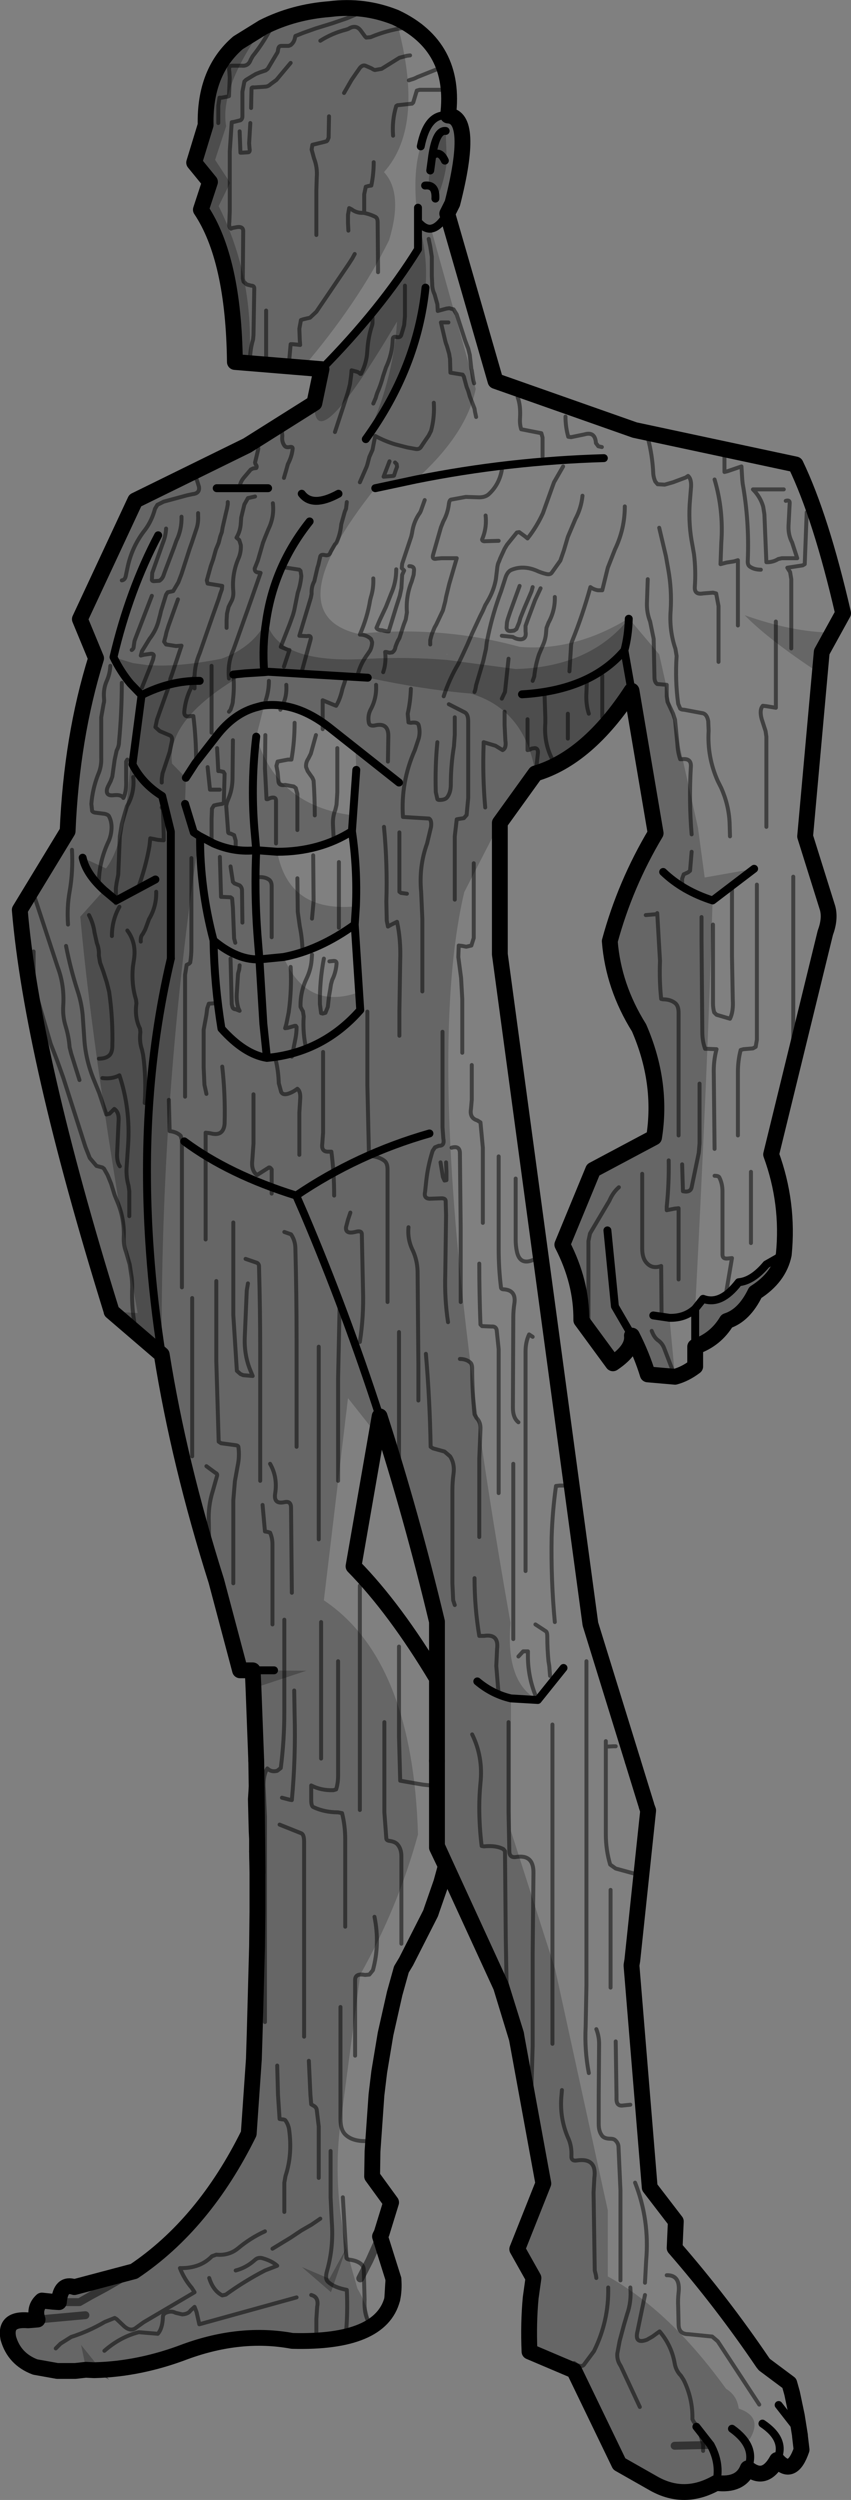 <?xml version="1.0" encoding="UTF-8" standalone="no"?>
<svg xmlns:xlink="http://www.w3.org/1999/xlink" height="315.95px" width="107.6px" xmlns="http://www.w3.org/2000/svg">
  <rect width="100%" height="100%" fill="#808080" stroke="none"/>
  <g transform="matrix(1.0, 0.0, 0.0, 1.0, 53.85, 157.55)">
    <path d="M0.55 -135.85 L0.8 -137.85 Q1.3 -141.15 2.5 -141.0 L2.65 -137.2 Q2.4 -134.75 1.35 -132.4 1.3 -133.85 0.45 -134.05 0.25 -134.95 0.55 -135.85 M25.1 -75.35 L26.0 -70.25 Q20.45 -61.75 13.85 -59.8 12.55 -67.85 5.65 -69.9 -0.05 -70.35 -7.35 -71.9 L-19.95 -72.65 -20.45 -72.65 -20.45 -72.6 -22.85 -72.45 Q-32.85 -66.75 -32.1 -61.05 L-30.35 -59.25 -30.45 -55.95 -29.35 -52.35 -28.65 -51.9 Q-33.6 -19.1 -33.4 13.65 L-39.75 8.2 -36.45 8.4 Q-42.1 -23.7 -43.7 -41.7 L-40.7 -45.05 Q-42.95 -47.1 -43.4 -49.15 L-40.45 -47.8 Q-37.95 -51.05 -37.4 -60.9 L-37.1 -60.95 -35.95 -69.7 -37.35 -71.15 Q-38.6 -72.65 -39.5 -74.5 L-37.05 -73.75 -35.25 -73.5 Q-31.45 -73.2 -25.85 -74.3 -21.85 -75.75 -20.2 -79.0 L-20.15 -79.05 Q-18.8 -73.55 -7.2 -74.3 -2.3 -74.55 2.65 -74.15 L11.35 -73.0 Q20.75 -73.25 25.65 -79.35 25.6 -77.2 25.1 -75.35 M-20.6 -154.1 Q-26.1 -146.3 -25.25 -141.6 L-26.65 -137.35 -24.75 -134.45 -26.2 -131.5 Q-21.6 -122.25 -22.35 -111.65 L-24.15 -111.8 Q-24.3 -124.85 -28.45 -131.05 L-27.3 -134.55 -29.3 -137.0 -27.85 -141.75 Q-28.0 -148.5 -23.75 -152.15 L-20.6 -154.1 M-15.1 53.6 L-21.75 55.8 -21.8 55.8 -21.9 53.55 -15.1 53.6 M-1.0 -126.05 L-1.0 -129.55 Q0.3 -125.35 -0.05 -121.2 -1.1 -111.05 -7.6 -102.05 -4.15 -109.25 -3.65 -116.9 -14.25 -98.95 -14.1 -106.6 L-13.2 -110.9 Q-5.7 -118.5 -1.0 -126.05 M-12.0 132.15 L-15.7 128.95 -12.2 130.45 -10.05 126.5 -10.05 126.55 -12.0 132.15 M-43.6 138.8 L-40.05 143.2 -41.85 142.25 -42.85 142.4 -43.6 138.8" fill="#000000" fill-opacity="0.4" fill-rule="evenodd" stroke="none"/>
    <path d="M2.65 -137.2 L2.5 -141.0 Q1.3 -141.15 0.8 -137.85 L0.55 -135.85 Q0.25 -134.95 0.45 -134.05 1.3 -133.85 1.35 -132.4 2.4 -134.75 2.65 -137.2 M2.7 -130.55 Q1.75 -128.95 0.85 -128.7 L0.65 -128.65 6.3 -108.4 Q5.15 -102.7 -1.25 -96.95 L-6.4 -95.85 Q-19.05 -79.95 -8.6 -77.45 2.05 -78.5 11.85 -75.8 18.75 -75.2 25.65 -79.4 L29.5 -74.85 34.4 -52.95 35.25 -46.65 41.5 -47.75 36.25 -43.75 Q35.65 -23.05 34.05 7.85 L35.05 6.6 Q37.3 7.45 39.55 4.5 41.3 4.35 43.05 2.25 L45.25 1.0 Q44.65 3.9 41.65 5.8 40.25 8.7 38.05 9.4 36.65 11.75 34.05 12.65 L34.05 7.85 Q32.75 9.05 30.8 9.0 L31.5 16.45 28.05 16.15 Q27.3 13.7 26.05 11.25 26.25 13.0 23.65 14.75 L19.65 9.3 Q19.7 4.5 17.25 -0.25 L21.15 -9.7 28.85 -13.8 Q29.95 -20.75 26.95 -27.65 23.7 -32.85 23.25 -38.6 25.2 -45.8 29.05 -52.25 L25.1 -75.35 Q25.6 -77.2 25.65 -79.35 20.75 -73.25 11.35 -73.0 L2.65 -74.15 Q-2.3 -74.55 -7.2 -74.3 -18.8 -73.55 -20.15 -79.05 L-20.2 -79.0 Q-21.85 -75.75 -25.85 -74.3 -31.45 -73.2 -35.25 -73.5 L-37.05 -73.75 -39.5 -74.5 Q-38.6 -72.65 -37.35 -71.15 L-35.95 -69.7 -37.1 -60.95 -37.4 -60.9 Q-37.95 -51.05 -40.45 -47.8 L-43.4 -49.15 Q-42.95 -47.1 -40.7 -45.05 L-43.7 -41.7 Q-42.1 -23.7 -36.45 8.4 L-39.75 8.2 -39.75 8.15 Q-49.8 -24.2 -51.35 -42.55 L-45.3 -52.5 Q-44.8 -64.4 -41.7 -74.35 L-43.75 -79.3 -36.75 -94.3 -22.6 -101.25 -14.1 -106.6 Q-14.25 -98.95 -3.65 -116.9 -4.15 -109.25 -7.6 -102.05 -1.1 -111.05 -0.05 -121.2 0.3 -125.35 -1.0 -129.55 -1.8 -135.55 -0.65 -139.05 0.2 -143.3 2.8 -142.95 6.15 -142.8 3.35 -131.85 L2.7 -130.55 M50.05 -75.15 L49.8 -72.45 Q43.4 -76.65 40.3 -79.8 46.35 -77.65 51.4 -77.6 L50.05 -75.15 M2.7 -74.9 L2.65 -74.9 2.65 -74.75 2.7 -74.9 M9.35 -53.55 L4.85 -44.8 Q-1.15 -19.25 10.7 47.55 10.05 55.1 14.15 57.3 L10.75 57.1 10.75 73.85 16.35 91.35 23.0 121.8 23.0 130.15 Q30.85 134.5 37.95 144.35 39.35 145.2 39.55 146.85 42.65 147.9 40.95 150.7 L40.45 151.15 Q41.4 152.65 40.7 154.4 39.8 156.65 36.7 156.25 32.7 158.5 28.85 156.35 L25.6 154.5 24.45 153.85 18.75 142.05 13.1 139.65 Q12.95 136.05 13.25 132.85 L13.6 130.35 11.55 126.7 14.85 118.4 11.5 100.1 9.5 93.55 2.5 78.35 2.55 78.4 2.45 78.25 2.45 78.3 1.4 75.95 1.4 47.4 Q-1.8 34.0 -5.85 21.45 L-6.25 23.7 -9.85 19.15 -12.9 44.7 Q-1.65 52.25 -1.0 74.3 -3.5 83.45 -8.3 92.0 L-10.9 111.6 Q-11.65 118.45 -10.25 125.6 L-10.25 125.65 -10.05 126.5 -10.1 126.55 -12.2 130.45 -15.7 128.95 -12.0 132.15 -10.05 126.55 -9.4 129.1 -8.65 131.7 -8.45 132.05 Q-7.2 134.3 -7.0 136.6 -10.25 138.45 -16.9 138.3 -23.4 137.1 -30.4 139.65 -35.75 141.7 -41.0 142.0 L-43.6 138.8 -42.85 142.4 Q-51.2 143.5 -52.65 138.4 -53.15 135.9 -50.15 136.15 L-48.95 136.05 -49.1 135.6 Q-49.6 134.15 -48.55 133.2 L-47.15 133.35 -46.4 133.4 Q-46.2 130.9 -44.45 131.5 L-36.9 129.5 Q-28.05 123.55 -22.4 112.1 L-21.75 102.7 -21.65 99.5 -21.35 88.45 -21.3 84.0 -21.3 79.15 -21.3 78.0 -21.3 77.8 -21.4 68.35 -21.45 65.0 -21.8 55.8 -21.75 55.8 -15.1 53.6 -23.5 53.55 -26.5 42.25 Q-31.2 27.4 -33.4 13.65 -33.6 -19.1 -28.65 -51.9 L-29.35 -52.35 -30.45 -55.95 -30.35 -59.25 -32.1 -61.05 Q-32.85 -66.75 -22.85 -72.45 L-20.45 -72.6 -19.95 -72.65 -7.35 -71.9 Q-0.05 -70.35 5.65 -69.9 12.55 -67.85 13.85 -59.8 L9.35 -53.55 M2.55 78.4 L2.7 78.75 2.55 78.4 M-12.15 -156.4 Q-7.85 -156.95 -3.85 -155.35 0.05 -141.75 -5.3 -135.8 -2.85 -133.15 -4.65 -127.2 -8.6 -119.25 -15.55 -111.1 L-22.35 -111.65 Q-21.6 -122.25 -26.2 -131.5 L-24.75 -134.45 -26.65 -137.35 -25.25 -141.6 Q-26.1 -146.3 -20.6 -154.1 -16.75 -156.05 -12.15 -156.4 M-21.45 -64.45 Q-18.8 -55.7 -9.2 -54.5 L-8.8 -60.25 -8.9 -63.0 -12.25 -65.65 Q-16.35 -68.85 -20.45 -68.4 L-21.45 -64.45 M-9.35 -52.5 Q-13.45 -49.9 -18.8 -49.9 -17.35 -42.2 -8.85 -43.0 -8.65 -47.75 -9.35 -52.5 M-9.0 -40.7 Q-13.5 -37.45 -18.0 -36.6 -15.1 -29.8 -8.45 -32.15 L-9.0 -40.7" fill="#000000" fill-opacity="0.2" fill-rule="evenodd" stroke="none"/>
    <path d="M-21.45 65.0 L-21.8 55.8 -21.9 53.55 -23.5 53.55 -26.5 42.25 Q-31.2 27.4 -33.4 13.65 L-39.75 8.2 -39.75 8.15 Q-49.8 -24.2 -51.35 -42.55 L-45.3 -52.5 Q-44.8 -64.4 -41.7 -74.35 L-43.75 -79.3 -36.75 -94.3 -22.6 -101.25 -14.1 -106.6 -13.2 -110.9 -24.15 -111.8 Q-24.3 -124.85 -28.45 -131.05 L-27.3 -134.55 -29.3 -137.0 -27.85 -141.75 Q-28.0 -148.5 -23.75 -152.15 L-20.6 -154.1 Q-16.75 -156.05 -12.15 -156.4 -7.85 -156.95 -3.85 -155.35 3.9 -151.7 2.8 -142.95 6.15 -142.8 3.35 -131.85 L2.7 -130.55 8.8 -109.4 26.4 -103.2 46.75 -98.85 Q49.95 -92.2 52.75 -80.05 L50.05 -75.15 47.95 -51.85 50.8 -42.75 Q51.15 -41.4 50.5 -39.65 L43.65 -11.65 Q45.9 -5.5 45.25 1.0 44.65 3.9 41.65 5.8 40.25 8.7 38.05 9.4 36.65 11.75 34.05 12.65 L34.05 15.15 Q32.8 16.1 31.5 16.45 L28.05 16.15 Q27.3 13.7 26.05 11.25 26.25 13.0 23.65 14.75 L19.65 9.3 Q19.7 4.5 17.25 -0.25 L21.15 -9.7 28.85 -13.8 Q29.95 -20.75 26.95 -27.65 23.7 -32.85 23.25 -38.6 25.2 -45.8 29.05 -52.25 L26.0 -70.25 Q20.45 -61.75 13.85 -59.8 L9.35 -53.55 9.35 -36.95 20.8 47.7 26.15 65.0 M-5.85 21.45 Q-1.8 34.0 1.4 47.4 L1.4 54.6 1.4 65.0 M-5.85 21.45 L-9.15 40.4 Q-3.9 45.75 1.4 54.6" fill="none" stroke="#000000" stroke-linecap="round" stroke-linejoin="round" stroke-width="2.0"/>
    <path d="M-1.0 -131.3 L-1.0 -129.55 Q-0.15 -128.55 0.65 -128.65 L0.85 -128.7 Q1.75 -128.95 2.7 -130.55 M25.65 -79.35 Q25.6 -77.2 25.1 -75.35 L26.0 -70.25 M25.1 -75.35 Q20.8 -70.3 12.15 -69.8 M41.5 -47.75 L36.25 -43.75 Q32.5 -44.95 30.0 -47.35 M28.75 8.7 L30.8 9.0 Q32.75 9.05 34.05 7.85 L35.05 6.6 Q37.3 7.45 39.55 4.5 41.3 4.35 43.05 2.25 L45.25 1.0 M22.95 -2.05 L23.9 7.55 26.05 11.25 M34.05 7.85 L34.05 12.65 M6.5 54.95 Q8.4 56.55 10.75 57.1 L14.15 57.3 17.4 53.25 M-1.0 -129.55 L-1.0 -126.05 Q-5.7 -118.5 -13.2 -110.9 M-0.05 -121.2 Q-1.1 -111.05 -7.6 -102.05 M22.5 -99.65 Q10.45 -99.3 -1.25 -96.95 L-6.4 -95.85 M-14.7 -91.65 Q-19.2 -86.0 -20.2 -79.0 -20.7 -75.95 -20.45 -72.65 L-20.45 -72.6 -19.95 -72.65 -7.35 -71.9 M-15.7 -95.15 Q-14.35 -93.35 -11.05 -95.15 M-32.25 -36.4 L-32.25 -52.45 -33.35 -56.95 Q-35.85 -58.5 -37.1 -60.95 L-35.95 -69.7 -37.35 -71.15 Q-38.6 -72.65 -39.5 -74.5 -37.5 -83.0 -33.85 -89.9 M-20.45 -72.6 L-22.85 -72.45 -24.35 -72.3 M-30.35 -59.25 L-29.15 -61.1 -26.5 -64.5 Q-24.25 -67.45 -21.3 -68.2 L-20.75 -68.35 -20.45 -68.4 Q-16.35 -68.85 -12.25 -65.65 L-3.4 -58.65 M-8.8 -60.25 L-9.35 -52.5 Q-8.65 -47.75 -8.85 -43.0 L-9.0 -40.7 -8.3 -29.9 Q-13.05 -24.5 -20.1 -23.85 -22.95 -24.3 -25.85 -27.55 -26.75 -33.1 -26.85 -38.7 -28.6 -45.35 -28.55 -51.85 L-28.65 -51.9 -29.35 -52.35 -30.45 -55.95 M-26.85 -38.7 Q-25.55 -37.6 -24.25 -37.0 -22.65 -36.25 -21.05 -36.3 L-21.3 -39.45 Q-21.7 -44.9 -21.45 -50.1 -24.2 -49.8 -26.85 -50.95 L-28.55 -51.85 M-21.45 -64.45 Q-22.15 -58.75 -21.7 -52.95 L-21.45 -50.1 -18.8 -49.9 Q-13.45 -49.9 -9.35 -52.5 M-35.95 -69.7 Q-32.3 -71.55 -28.6 -71.5 M-19.95 -95.85 L-26.45 -95.85 M-43.4 -49.15 Q-42.95 -47.1 -40.7 -45.05 L-39.15 -43.75 -34.2 -46.4 M-9.0 -40.7 Q-13.5 -37.45 -18.0 -36.6 L-21.05 -36.3 -20.55 -28.15 -20.1 -23.85 M-16.4 -6.45 L-15.4 -4.15 Q-10.15 8.2 -5.85 21.45 M-19.2 53.55 L-21.9 53.55" fill="none" stroke="#000000" stroke-linecap="round" stroke-linejoin="round" stroke-width="1.0"/>
    <path d="M0.55 -136.0 L0.8 -137.85 Q1.3 -141.15 2.5 -141.0 M0.8 -137.85 Q1.75 -138.65 2.4 -137.25 M-0.1 -134.1 Q1.3 -134.25 1.2 -132.45" fill="none" stroke="#000000" stroke-linecap="round" stroke-linejoin="round" stroke-width="1.0"/>
    <path d="M-0.65 -139.05 Q0.2 -143.3 2.8 -142.95" fill="none" stroke="#000000" stroke-linecap="round" stroke-linejoin="round" stroke-width="1.0"/>
    <path d="M-33.4 13.65 Q-34.45 6.95 -34.9 0.55 -35.55 -8.5 -35.05 -17.05 -34.45 -27.1 -32.25 -36.4" fill="none" stroke="#000000" stroke-linecap="round" stroke-linejoin="round" stroke-width="1.0"/>
    <path d="M-30.55 -13.3 Q-24.9 -9.1 -16.4 -6.45 -8.65 -11.7 0.45 -14.3" fill="none" stroke="#000000" stroke-linecap="round" stroke-linejoin="round" stroke-width="1.0"/>
    <path d="M2.7 78.75 L2.5 78.35 2.45 78.3 2.45 78.25 2.5 78.3 2.5 78.35 2.5 78.3 2.7 78.75" fill="#ffffff" fill-rule="evenodd" stroke="none"/>
    <path d="M26.15 65.0 L27.8 70.35 27.85 70.5 27.9 70.7 27.95 70.85 28.1 71.25 28.1 71.3 26.1 90.2 26.0 90.8 26.0 90.85 26.0 90.9 28.3 118.9 31.6 123.2 31.45 126.55 Q37.45 133.45 42.6 141.05 L42.8 141.3 45.95 143.65 46.3 144.9 46.9 147.75 47.3 150.25 47.3 150.35 47.5 152.05 Q46.3 155.55 44.4 153.35 42.85 156.15 40.7 154.4 39.8 156.65 36.7 156.25 32.7 158.5 28.85 156.35 L24.45 153.85 18.75 142.05 13.1 139.65 Q12.95 136.05 13.25 132.85 L13.6 130.35 11.55 126.7 14.85 118.4 11.5 100.1 9.5 93.55 2.7 78.75 2.5 78.3 2.5 78.25 2.5 78.15 1.45 75.85 M28.1 71.3 L27.95 70.85 M1.4 75.85 L1.4 75.95 2.5 78.25 M1.4 75.85 L1.4 65.0 M2.5 78.35 L2.5 78.3 M11.5 100.1 L11.4 99.5 9.5 93.4 2.5 78.15 M-21.3 79.15 L-21.3 78.0 -21.3 77.8 -21.35 76.45 M-21.3 77.8 L-21.4 68.35 M-4.1 130.55 L-4.15 131.25 -4.25 132.9 -4.25 133.0" fill="none" stroke="#000000" stroke-linecap="round" stroke-linejoin="round" stroke-width="2.0"/>
    <path d="M1.45 75.85 L1.4 75.85 M36.0 151.45 L34.2 149.15 M36.7 156.25 Q37.3 153.85 36.0 151.45 M44.4 153.35 Q45.6 150.8 42.55 148.75 M40.7 154.4 Q41.85 151.65 38.7 149.4 M44.6 146.4 L46.55 148.9" fill="none" stroke="#000000" stroke-linecap="round" stroke-linejoin="round" stroke-width="1.0"/>
    <path d="M36.0 151.45 L31.45 151.55 M-46.4 133.4 L-43.8 133.4 -42.4 132.6 -40.45 131.55 -36.9 129.5 M-8.3 130.4 L-7.15 128.15 -5.8 125.15 -5.8 125.1 M-49.1 135.6 L-43.05 135.05" fill="none" stroke="#000000" stroke-linecap="round" stroke-linejoin="round" stroke-opacity="0.502" stroke-width="1.0"/>
    <path d="M2.5 78.35 L1.95 80.35 0.75 83.8 0.6 84.25 -2.5 90.35 -3.1 91.35 -3.95 94.4 -5.1 99.5 -5.9 104.3 -6.25 107.2 -6.75 114.35 -6.8 117.5 -4.4 120.8 -5.6 124.7 -5.8 125.1 -4.1 130.5 -4.1 130.55 Q-4.0 131.9 -4.25 133.0 -5.7 138.6 -16.9 138.3 -23.4 137.1 -30.4 139.65 -36.15 141.85 -41.85 142.0 L-42.0 142.0 -43.0 141.95 -44.35 142.1 -46.6 142.1 -49.4 141.6 Q-52.05 140.6 -52.8 137.95 -53.3 135.45 -50.3 135.7 L-49.1 135.6 Q-49.6 134.15 -48.55 133.2 L-47.15 133.35 -46.4 133.4 Q-46.2 130.9 -44.45 131.5 L-36.9 129.5 Q-28.05 123.55 -22.4 112.1 L-21.75 102.7 -21.65 99.5 -21.35 88.45 -21.3 84.0 -21.3 81.3 -21.3 80.25 -21.3 79.7 -21.3 79.45 -21.3 79.15 -21.35 76.45 -21.35 75.6 -21.35 74.85 -21.4 73.85 -21.5 69.85 -21.4 68.35 -21.45 65.0" fill="none" stroke="#000000" stroke-linecap="round" stroke-linejoin="round" stroke-width="2.0"/>
    <path d="M0.35 -127.35 L0.55 -126.4 0.75 -125.1 0.75 -123.1 0.75 -122.65 0.8 -121.65 Q0.8 -120.95 1.1 -120.35 L1.45 -119.1 1.5 -118.25 2.6 -118.55 2.95 -118.6 3.5 -118.45 3.9 -117.8 4.95 -114.55 5.25 -113.75 5.35 -113.5 5.55 -112.7 5.75 -110.9 5.8 -110.75 5.95 -109.75 6.0 -109.45 6.1 -109.1 M2.85 -116.8 L1.9 -116.8 2.45 -114.45 2.55 -114.1 2.65 -113.85 2.95 -112.8 3.0 -112.45 3.05 -112.2 3.1 -110.45 4.65 -110.2 4.8 -109.95 5.15 -108.65 5.35 -108.15 5.55 -107.45 6.15 -105.9 6.2 -105.55 6.35 -104.85 M1.0 -106.65 Q1.1 -105.0 0.75 -103.5 L0.65 -103.1 0.35 -102.5 -0.1 -101.85 -0.6 -101.1 Q-0.8 -100.75 -1.25 -100.8 L-2.35 -101.0 -3.9 -101.4 Q-5.2 -101.8 -6.4 -102.45 L-6.55 -101.75 -6.75 -100.7 -7.15 -99.8 -7.4 -98.85 -7.5 -98.55 -8.35 -96.6 M11.6 -107.35 Q12.0 -106.3 11.9 -104.7 11.85 -103.95 12.05 -103.3 L12.3 -103.25 14.6 -102.8 14.75 -102.25 14.75 -99.85 M17.65 -104.9 Q17.65 -103.6 18.0 -102.35 L18.35 -102.3 20.05 -102.65 Q21.4 -103.05 21.5 -101.55 L21.8 -101.15 22.25 -101.05 M45.25 -95.7 L41.6 -95.7 41.35 -95.7 Q42.3 -94.75 42.65 -93.5 L42.8 -92.55 43.05 -86.5 43.3 -86.5 Q44.0 -86.55 44.55 -86.9 L45.0 -87.0 46.95 -87.0 46.3 -89.0 Q45.8 -89.95 45.85 -91.1 L46.0 -94.0 Q46.0 -94.4 45.5 -94.25 M42.35 -85.55 Q41.5 -85.55 40.95 -85.95 40.65 -86.15 40.7 -86.75 40.9 -91.7 40.05 -96.45 L40.0 -96.95 39.9 -98.6 38.15 -98.0 37.75 -97.9 37.75 -100.8 M48.15 -92.8 L47.9 -86.25 47.65 -86.1 45.7 -85.8 46.05 -85.25 46.2 -84.35 46.2 -75.6 M44.25 -79.0 L44.25 -69.05 44.25 -68.1 43.05 -68.3 42.6 -68.35 Q42.15 -67.85 42.45 -66.7 L42.95 -65.15 43.05 -64.45 43.05 -57.45 43.05 -53.05 M28.05 -102.25 Q28.65 -100.0 28.75 -97.65 28.8 -97.15 29.0 -96.7 L29.3 -96.35 30.2 -96.3 31.25 -96.6 32.85 -97.2 33.15 -97.4 Q33.65 -96.95 33.5 -95.7 L33.35 -93.8 Q33.2 -91.15 33.7 -88.65 L33.9 -87.5 Q34.15 -85.45 34.0 -83.35 33.95 -82.35 35.05 -82.55 L36.3 -82.65 36.7 -82.55 37.0 -80.95 37.0 -73.9 M36.5 -96.95 Q37.65 -93.05 37.35 -88.95 L37.25 -86.25 38.0 -86.45 38.95 -86.6 39.45 -86.75 39.45 -80.2 39.45 -78.5 M29.5 -90.85 L30.35 -87.25 30.65 -85.55 Q31.1 -83.05 30.95 -80.45 30.75 -77.9 31.55 -75.55 L31.7 -74.65 Q31.5 -71.5 31.9 -68.6 L32.15 -68.0 Q32.3 -67.85 32.65 -67.85 L35.05 -67.4 Q35.55 -67.25 35.7 -66.4 L35.75 -65.2 Q35.55 -61.9 36.9 -58.85 L37.35 -57.95 Q38.3 -55.8 38.4 -53.55 L38.45 -51.85 M25.15 -93.55 Q25.15 -90.7 23.9 -88.1 L23.0 -85.8 22.3 -82.95 21.75 -82.95 Q21.2 -83.05 20.8 -83.35 19.8 -79.75 18.5 -76.55 18.35 -76.2 18.35 -75.85 L18.15 -72.7 M33.6 -52.1 Q33.25 -56.3 33.5 -60.6 33.6 -61.75 32.4 -61.6 L32.15 -61.6 Q31.85 -62.5 31.8 -63.5 L31.5 -66.6 31.25 -67.35 30.55 -68.85 30.45 -69.55 30.45 -71.0 29.25 -71.1 Q28.9 -71.35 28.9 -71.95 L28.8 -76.8 28.35 -79.0 Q27.9 -80.15 27.95 -81.4 L28.05 -84.35 M2.25 -69.55 Q2.95 -71.7 4.1 -73.65 L4.65 -74.8 5.25 -76.1 5.85 -77.5 6.85 -79.65 7.2 -80.35 7.5 -81.05 7.85 -81.65 Q8.6 -82.95 8.85 -84.35 L9.0 -85.6 Q9.05 -86.25 9.25 -86.6 L9.4 -87.0 9.95 -88.2 10.25 -88.7 11.5 -90.25 11.8 -90.3 12.55 -89.75 12.85 -89.5 Q14.0 -90.95 14.8 -92.7 L15.05 -93.4 16.0 -96.05 16.2 -96.6 17.35 -98.6 M19.8 -94.9 Q19.65 -93.35 18.9 -91.95 L17.95 -89.7 17.45 -88.0 17.0 -86.7 15.9 -85.15 Q15.7 -84.9 15.25 -85.0 14.6 -85.15 13.95 -85.45 12.25 -86.15 10.75 -85.5 10.25 -85.25 10.0 -84.35 L9.5 -82.8 Q8.5 -80.15 7.9 -77.35 L7.7 -76.4 7.6 -75.55 7.25 -74.0 6.35 -70.95 6.25 -70.4 6.15 -70.1 M9.6 -98.15 Q9.25 -96.25 7.9 -95.05 7.4 -94.65 6.55 -94.7 L5.05 -94.75 3.15 -94.4 Q2.95 -94.3 2.9 -93.8 2.75 -92.65 2.2 -91.65 L1.9 -90.9 0.9 -87.4 Q0.75 -86.8 1.4 -86.95 L1.95 -87.0 3.9 -87.0 2.95 -83.75 2.55 -82.1 2.45 -81.55 2.15 -80.4 1.3 -78.6 1.1 -78.25 0.75 -77.4 0.65 -77.05 0.55 -76.65 0.55 -76.1 M7.55 -92.4 Q7.7 -91.0 7.25 -89.75 L7.1 -89.35 Q7.15 -89.1 7.55 -89.15 L9.2 -89.2 M9.6 -77.2 L11.0 -77.05 Q11.45 -76.75 12.0 -76.75 12.75 -76.8 12.6 -77.75 L12.6 -78.45 12.85 -79.15 13.8 -81.7 14.5 -83.2 M11.85 -83.5 L10.65 -80.2 10.35 -79.3 10.25 -78.9 10.2 -78.2 Q10.25 -77.75 10.75 -77.8 L11.15 -77.85 11.45 -78.05 11.8 -78.9 11.95 -79.45 12.45 -80.7 13.35 -82.8 13.5 -83.35 M16.3 -82.1 Q16.35 -80.4 15.5 -78.85 L15.25 -78.2 15.2 -77.65 Q15.15 -76.75 14.75 -75.9 L14.3 -74.85 Q13.85 -73.5 13.7 -72.05 L13.5 -71.5 M12.85 -66.65 L12.85 -63.0 12.85 -62.75 13.1 -62.8 13.4 -62.95 13.8 -63.0 Q14.25 -62.95 14.15 -62.25 L13.95 -60.35 Q13.9 -59.8 14.3 -59.95 M16.0 -61.55 Q14.9 -63.65 15.1 -66.15 L15.1 -66.9 15.0 -69.8 M17.95 -64.2 L17.95 -67.1 17.95 -67.35 M10.45 -74.3 L10.0 -70.1 9.6 -69.25 M1.45 -63.75 Q1.15 -60.7 1.25 -57.45 L1.45 -56.55 Q1.5 -56.45 1.7 -56.45 2.45 -56.45 2.7 -56.8 3.15 -57.4 3.15 -58.4 3.15 -60.85 3.55 -63.25 L3.65 -64.7 3.65 -66.9 M7.5 -55.5 Q7.15 -59.45 7.3 -63.5 L7.3 -63.75 8.8 -63.3 9.7 -62.75 Q10.2 -63.0 10.05 -63.95 L9.95 -65.9 9.95 -67.6 M2.9 -68.55 L4.95 -67.5 Q5.35 -67.25 5.35 -66.4 L5.35 -56.7 5.15 -54.55 4.8 -54.15 4.15 -54.05 3.9 -54.0 3.65 -51.85 3.65 -43.85 M-1.9 -70.5 Q-1.95 -68.9 -2.3 -67.35 L-2.2 -66.25 -1.9 -66.2 Q-1.0 -66.35 -0.9 -65.85 -0.7 -65.05 -0.9 -64.25 L-1.4 -62.75 Q-3.2 -58.7 -2.9 -54.3 L0.4 -54.1 Q0.75 -53.9 0.65 -53.05 L0.15 -50.95 Q-0.9 -48.05 -0.6 -44.85 L-0.45 -41.45 -0.45 -32.25 M22.3 -72.2 L22.3 -67.35 22.3 -66.9 M20.6 -67.35 Q20.2 -68.6 20.3 -70.05 L20.35 -71.5 M36.5 -12.35 L36.4 -21.8 Q36.35 -23.45 36.75 -24.95 L35.55 -25.0 35.3 -25.0 Q34.95 -26.0 34.95 -27.1 L34.85 -38.75 34.85 -41.65 M33.6 -49.9 L33.4 -47.5 33.15 -47.3 32.6 -47.05 32.4 -46.5 Q32.35 -45.75 32.65 -45.05 M27.8 -41.9 L29.0 -42.0 Q29.15 -42.0 29.25 -42.15 L29.6 -36.1 Q29.5 -33.65 29.75 -31.3 L30.0 -31.25 Q30.95 -31.25 31.55 -30.75 31.95 -30.4 31.95 -29.55 L31.95 -18.15 31.95 -14.05 M36.3 -40.7 L36.3 -30.75 Q36.3 -30.15 36.45 -29.6 L36.75 -29.3 38.45 -28.8 Q38.9 -29.7 38.8 -31.25 L38.7 -36.8 38.7 -45.3 M41.85 -45.75 L41.85 -36.1 41.85 -26.15 41.7 -25.25 41.35 -25.05 40.15 -24.95 39.8 -24.85 Q39.45 -23.5 39.45 -22.05 L39.45 -14.05 M6.05 -48.45 L6.05 -39.0 5.75 -38.05 5.1 -37.9 4.6 -38.0 4.15 -38.05 4.1 -36.6 4.45 -33.95 4.6 -31.25 4.6 -24.5 M2.8 9.55 Q2.35 6.6 2.45 3.5 L2.55 -3.95 2.5 -5.8 Q2.45 -6.15 1.85 -6.1 L0.45 -6.05 Q-0.3 -6.1 -0.1 -6.95 L0.05 -8.35 Q0.25 -10.2 0.85 -12.1 L1.15 -12.55 1.65 -12.75 Q2.4 -12.7 2.2 -13.7 L2.1 -15.1 2.1 -24.85 2.1 -27.15 M7.2 -3.0 L7.2 -12.5 6.9 -15.7 6.5 -15.95 Q5.5 -16.25 5.7 -17.4 L5.8 -18.55 5.8 -22.95 M1.85 -10.65 L2.15 -8.8 2.35 -8.35 2.6 -8.4 2.6 -9.5 2.55 -10.65 M3.25 -12.5 Q4.3 -12.8 4.3 -11.8 L4.4 -2.3 4.4 7.0 M13.85 1.55 Q11.9 2.55 11.5 0.6 11.35 -0.1 11.35 -0.9 L11.35 -8.6 M32.4 -10.4 L32.5 -7.0 Q33.45 -6.8 33.6 -7.5 L34.5 -11.85 34.6 -13.05 34.6 -20.6 M24.4 -7.5 Q23.65 -6.85 23.2 -5.8 L20.95 -2.0 20.75 -1.65 20.55 -0.7 20.55 9.2 M36.5 -8.95 Q37.0 -8.95 37.1 -8.75 37.5 -7.95 37.5 -7.0 L37.5 1.0 Q37.5 1.6 38.2 1.5 L38.7 1.45 38.0 5.6 M30.7 -10.9 Q30.75 -7.95 30.45 -5.05 L30.45 -4.6 31.45 -4.8 31.95 -4.85 31.95 4.15 M46.45 -46.75 L46.45 -37.05 46.45 -27.1 46.45 -26.15 M41.1 -9.45 L41.1 -0.95 41.1 -0.45 M31.7 16.95 L30.15 12.9 Q29.9 12.2 29.3 11.8 28.85 11.45 28.55 10.65 M29.8 8.95 L29.75 2.7 29.75 2.45 Q28.65 2.85 27.95 2.1 27.35 1.5 27.35 0.25 L27.35 -9.2 M13.5 11.4 L13.05 11.1 Q12.6 12.05 12.6 13.25 L12.6 23.45 12.6 34.85 12.6 41.0 M9.2 -11.4 L9.2 0.3 Q9.2 2.8 9.5 5.2 9.55 5.4 9.85 5.4 11.4 5.5 11.2 7.1 11.05 8.05 11.05 8.95 L11.0 20.35 Q11.0 21.65 11.7 22.2 M6.75 2.15 Q6.75 6.0 6.9 9.85 L7.1 10.05 8.3 10.1 Q8.85 10.05 8.95 10.55 L9.2 12.95 9.2 23.45 9.2 31.15 M4.3 14.2 Q5.05 14.2 5.55 14.6 5.85 14.8 5.85 15.4 5.85 18.3 6.15 21.2 L6.4 21.65 Q6.95 22.2 6.9 23.1 L6.75 26.8 6.75 36.7 M16.3 47.45 Q15.8 42.1 15.9 36.7 16.0 33.45 16.45 30.25 L16.9 30.2 17.5 30.2 M0.0 13.55 Q0.5 19.4 0.6 25.3 L0.9 25.5 2.35 25.9 3.05 26.5 Q3.65 27.4 3.5 28.65 3.35 29.75 3.35 30.85 L3.35 42.55 3.45 44.7 3.65 45.3 M6.15 41.9 Q6.15 45.6 6.75 49.2 L7.35 49.2 Q9.25 48.9 9.0 50.85 L8.9 53.0 9.1 55.45 9.2 56.6 M13.85 47.75 L15.15 48.6 Q15.35 48.7 15.35 49.3 15.35 50.85 15.5 52.4 L15.6 53.0 15.7 54.25 M11.05 27.45 L11.05 38.2 11.05 49.6 M22.75 62.5 L22.75 63.2 23.7 63.15 24.0 63.15 M20.6 104.45 Q20.05 101.6 20.2 98.6 L20.3 93.35 20.3 83.2 20.3 73.05 20.3 61.65 20.3 52.4 M13.85 56.7 Q12.85 54.2 12.9 51.45 L12.9 51.15 12.3 51.15 11.7 51.8 M5.85 61.65 Q7.25 64.5 6.9 67.8 6.75 69.35 6.75 70.85 6.75 73.3 7.05 75.75 L7.35 75.8 Q8.9 75.65 9.8 76.15 L10.0 76.4 10.1 87.5 10.25 95.9 M16.0 60.4 L16.0 71.5 16.0 82.6 16.0 93.65 16.0 100.75 M10.45 60.1 L10.45 71.5 10.55 76.4 Q10.55 77.25 11.35 77.15 13.65 76.75 13.6 79.2 L13.5 89.35 13.5 101.05 13.35 106.05 M23.35 81.3 L23.35 93.05 23.35 93.65 M22.75 63.2 L22.75 74.25 Q22.75 76.25 23.3 78.1 L24.0 78.6 26.75 79.35 27.7 79.45 M24.0 100.45 L24.1 107.2 24.1 107.85 Q24.15 108.65 24.9 108.55 L25.85 108.45 M24.6 130.65 L24.6 119.25 24.35 113.7 Q24.3 113.25 23.9 112.9 23.7 112.75 23.35 112.75 22.6 112.75 22.3 112.4 21.85 111.85 21.85 110.9 L21.85 107.2 21.9 100.75 Q21.9 99.8 21.55 98.9 M17.2 106.6 L17.15 107.2 Q16.85 110.15 18.05 112.8 18.45 113.75 18.4 114.9 18.35 115.6 19.05 115.5 21.65 115.1 21.3 117.7 L21.2 119.55 21.35 129.4 21.5 130.0 21.55 130.35 M23.05 131.55 Q23.15 135.75 21.25 139.6 L19.95 141.35 Q19.7 141.6 19.1 141.35 L18.75 141.1 Q18.45 141.4 18.4 141.9 M30.45 130.0 Q32.2 129.95 31.95 132.2 31.85 133.1 31.9 134.0 L31.95 136.2 Q31.95 137.45 33.2 137.45 L36.2 137.75 36.9 138.35 42.15 146.35 M26.45 118.3 Q28.3 123.0 27.85 128.15 L27.7 130.95 M27.05 146.65 L24.65 141.5 24.5 141.25 Q24.15 140.65 24.2 139.9 L24.5 138.3 25.05 136.25 25.45 134.9 Q26.0 133.35 25.85 131.55 M27.7 132.5 L26.75 137.1 Q26.35 138.75 27.95 138.15 L28.65 137.75 29.2 137.35 29.55 137.1 Q31.05 138.85 31.45 141.1 31.6 142.05 32.25 142.7 L32.6 143.25 Q33.75 145.6 33.7 148.2 L33.85 148.5 34.3 149.1 M34.55 149.55 L35.05 151.4 35.05 152.2 M-19.8 -153.6 Q-20.7 -151.95 -21.9 -150.45 L-22.15 -150.0 Q-22.45 -149.15 -23.3 -149.25 L-24.5 -149.25 Q-25.0 -149.25 -24.85 -148.5 L-24.8 -147.7 -24.9 -145.4 -25.05 -145.35 -25.85 -145.2 -26.1 -145.2 -26.25 -144.2 -26.25 -142.0 M-22.2 -111.25 Q-22.35 -113.0 -21.85 -114.65 L-21.8 -115.2 -21.7 -121.1 Q-21.7 -121.45 -22.1 -121.45 L-22.65 -121.6 -23.05 -121.95 -23.15 -122.35 -23.1 -128.25 Q-23.05 -128.95 -23.85 -128.85 L-24.4 -128.75 -24.65 -128.65 Q-24.95 -128.85 -24.85 -129.5 L-24.8 -130.85 -24.8 -138.4 -24.55 -142.1 -24.25 -142.15 -23.45 -142.35 Q-23.2 -142.5 -23.2 -142.85 L-23.2 -145.95 -22.95 -147.25 -22.75 -147.45 -21.85 -148.0 -21.5 -148.2 -21.0 -148.4 -20.25 -148.65 -20.0 -148.85 -18.75 -150.95 -18.7 -151.2 Q-18.65 -151.75 -18.3 -151.75 L-17.35 -151.75 -17.1 -151.85 Q-16.65 -152.2 -16.55 -152.8 L-16.5 -153.0 -15.5 -153.4 -13.95 -153.95 -11.85 -154.6 -9.95 -155.25 -8.9 -155.7 M-22.1 -143.9 L-22.05 -146.35 Q-22.05 -146.55 -21.7 -146.5 L-20.25 -146.6 Q-19.9 -146.65 -19.65 -146.9 L-18.9 -147.45 -17.9 -148.65 -17.1 -149.6 M-13.35 -152.4 Q-11.85 -153.35 -10.1 -153.8 L-9.8 -153.9 Q-8.85 -154.5 -8.25 -153.7 L-7.7 -152.95 -7.55 -152.8 -7.0 -152.85 Q-4.5 -153.9 -1.85 -154.15 L-0.65 -154.3 M-10.35 -145.8 L-9.4 -147.45 -8.85 -148.25 -8.5 -148.75 Q-8.1 -149.4 -7.65 -149.25 L-6.85 -148.9 Q-6.65 -148.75 -6.45 -148.7 L-5.6 -148.85 -3.35 -150.25 -2.4 -150.5 -2.0 -150.55 M-4.15 -140.4 Q-4.3 -142.35 -3.75 -144.15 L-3.6 -144.25 -1.75 -144.45 -1.6 -144.6 -1.15 -146.1 -0.8 -146.2 2.45 -146.2 M1.65 -148.9 L-1.1 -147.8 Q-1.45 -147.6 -1.85 -147.5 L-2.15 -147.4 M-12.25 -142.85 L-12.3 -140.15 -12.45 -139.8 -12.55 -139.7 -12.9 -139.6 -14.35 -139.25 -14.45 -138.65 -14.15 -137.55 Q-13.7 -136.4 -13.8 -135.15 L-13.85 -133.5 -13.85 -127.85 M-6.6 -137.05 Q-6.6 -135.55 -6.9 -134.1 L-7.25 -134.05 -7.6 -133.95 -7.8 -133.0 -7.8 -130.7 -7.9 -130.65 Q-7.1 -130.5 -6.4 -130.15 -6.1 -130.0 -6.1 -129.45 L-6.05 -123.55 -6.05 -123.15 M-7.9 -130.65 Q-8.75 -130.6 -9.4 -131.1 L-9.7 -131.25 -9.85 -130.4 -9.85 -129.35 -9.8 -128.4 M-17.35 -111.25 L-17.1 -114.05 -16.85 -114.05 -16.3 -114.0 -15.9 -113.95 -15.95 -114.65 -16.0 -116.0 -15.8 -117.1 -15.5 -117.2 -14.65 -117.4 -13.85 -118.15 -9.75 -124.2 -9.3 -124.9 -9.0 -125.45 M-23.55 -140.95 L-23.45 -138.25 -23.3 -138.25 -22.5 -138.3 Q-22.2 -138.3 -22.3 -138.8 L-22.35 -139.45 -22.2 -142.0 M-23.55 -95.85 Q-23.55 -96.55 -23.0 -97.2 L-22.15 -98.2 -21.85 -98.35 -21.45 -98.4 Q-21.3 -98.6 -21.55 -98.9 L-21.6 -99.1 -21.3 -100.35 -21.2 -100.8 Q-21.15 -101.1 -21.45 -101.05 M-11.5 -102.95 L-10.4 -106.3 -9.9 -107.85 -9.8 -108.2 -9.6 -109.0 -9.45 -110.1 -9.4 -110.75 -8.65 -110.55 -8.4 -110.4 -8.3 -110.3 -8.2 -110.3 Q-7.6 -111.45 -7.45 -112.7 L-7.4 -113.3 Q-7.3 -114.95 -6.8 -116.45 L-6.75 -116.7 -6.75 -117.4 M-2.65 -121.45 L-2.65 -117.55 -2.75 -116.45 -2.95 -115.75 -3.1 -115.25 Q-3.2 -114.85 -3.7 -114.95 -4.2 -115.1 -4.2 -114.6 -4.25 -112.8 -5.05 -111.1 L-5.4 -110.05 Q-5.7 -108.9 -6.15 -107.9 L-6.25 -107.6 -6.35 -107.25 -6.65 -106.55 M-20.2 -118.3 L-20.2 -112.5 -20.2 -111.55 M-18.5 -104.7 Q-18.55 -103.8 -18.2 -102.95 L-18.15 -102.45 Q-18.25 -101.75 -17.9 -101.25 -17.7 -100.95 -17.25 -101.05 -16.8 -101.15 -16.85 -100.8 -16.95 -99.85 -17.45 -98.9 L-17.7 -98.0 -17.95 -97.15 M-4.6 -99.25 L-5.35 -97.3 -4.15 -97.4 Q-4.0 -97.4 -4.0 -97.55 L-3.8 -98.15 -3.65 -98.55 -3.7 -98.9 -3.9 -99.1 M-3.75 -85.6 Q-3.75 -83.95 -4.4 -82.5 L-5.05 -80.85 -5.85 -79.15 -6.25 -78.2 Q-6.1 -77.9 -5.55 -77.9 L-5.15 -77.8 -4.85 -77.75 -4.7 -77.75 -3.75 -80.85 -3.3 -82.25 -3.1 -83.2 -3.0 -84.9 -2.75 -85.45 -3.05 -85.75 -3.0 -86.3 -1.85 -89.75 -1.75 -90.2 Q-1.55 -91.65 -0.75 -92.75 L-0.65 -92.95 -0.15 -94.35 M-15.7 -72.65 L-14.6 -76.65 Q-14.4 -77.3 -15.05 -77.15 L-16.0 -77.2 -14.55 -82.0 -14.45 -82.5 Q-14.5 -83.4 -14.1 -84.1 L-14.05 -84.35 -13.7 -85.85 -13.6 -86.15 -13.35 -87.25 Q-13.25 -87.5 -12.8 -87.4 -12.2 -87.25 -12.05 -87.8 L-11.5 -88.75 Q-11.3 -88.9 -11.2 -89.2 -10.8 -90.2 -10.7 -91.3 L-10.25 -92.9 -10.1 -93.25 -10.05 -93.65 -10.0 -94.1 M-19.35 -93.95 Q-19.15 -92.25 -19.9 -90.7 L-20.35 -89.6 -20.6 -88.95 -21.25 -86.7 -21.55 -85.95 -21.65 -85.7 Q-21.65 -85.2 -21.15 -85.2 L-20.9 -85.15 -22.6 -80.3 -22.8 -79.75 -24.15 -75.95 -24.35 -75.4 Q-25.1 -73.75 -24.9 -71.8 M-17.95 -85.85 L-16.0 -85.55 -15.85 -85.4 -15.75 -84.75 Q-15.85 -83.65 -16.2 -82.65 L-16.65 -80.4 -16.8 -79.85 -17.25 -78.6 -18.35 -75.8 -17.5 -75.45 -17.25 -75.4 -17.95 -73.3 M-2.1 -86.0 Q-1.45 -86.0 -1.5 -85.45 L-1.55 -84.9 -1.8 -84.05 Q-2.55 -82.2 -2.4 -80.15 L-2.55 -79.25 -2.8 -78.6 -3.35 -76.9 -3.55 -76.55 -3.7 -76.2 -3.85 -75.8 Q-3.9 -75.35 -4.25 -75.1 L-4.6 -75.05 -5.0 -75.15 -5.15 -75.15 Q-5.0 -73.75 -5.4 -72.6 M-8.6 -72.35 Q-8.25 -73.7 -7.35 -74.9 L-7.05 -75.35 Q-6.8 -75.9 -6.8 -76.4 L-6.95 -76.8 Q-7.55 -77.35 -8.35 -77.35 -7.4 -79.5 -7.05 -81.7 L-6.95 -82.1 Q-6.6 -83.2 -6.65 -84.45 M-29.05 -61.3 Q-29.05 -64.2 -29.4 -67.05 L-29.75 -67.05 Q-30.6 -66.85 -30.55 -67.6 -30.4 -69.2 -29.7 -70.6 L-29.5 -71.5 -29.25 -72.15 Q-29.2 -73.6 -28.6 -75.0 L-27.0 -79.6 -26.2 -81.85 -26.0 -82.5 -25.8 -83.05 -25.75 -83.5 -27.6 -83.8 -27.7 -84.2 -27.2 -86.0 -26.9 -86.85 -26.55 -88.1 -26.2 -88.95 -26.0 -89.75 -25.8 -90.3 -25.7 -90.9 -25.25 -92.85 -25.15 -93.25 -25.05 -93.8 -25.05 -94.1 M-21.6 -94.8 L-22.5 -94.6 -22.95 -93.8 -23.35 -92.15 -23.4 -91.45 Q-23.45 -90.45 -23.95 -89.6 L-23.6 -89.3 -23.4 -88.65 Q-23.35 -87.7 -23.75 -86.85 -24.55 -84.9 -24.35 -82.8 -24.3 -82.05 -24.65 -81.45 L-24.95 -80.85 -25.15 -80.0 -25.2 -79.15 -25.2 -78.2 M-29.25 -97.7 L-28.9 -96.7 -28.7 -96.05 Q-28.55 -95.2 -29.5 -95.1 L-30.2 -94.95 -33.15 -94.15 -33.95 -93.75 -34.25 -93.25 Q-34.65 -91.75 -35.5 -90.6 -37.2 -88.45 -37.75 -85.7 L-37.95 -84.75 Q-38.05 -84.25 -38.45 -84.2 M-35.9 -70.65 L-34.9 -73.15 -34.5 -74.2 -34.4 -74.7 Q-34.45 -75.0 -34.95 -74.9 L-35.65 -74.8 -36.05 -74.7 -35.9 -75.25 -34.95 -76.8 Q-34.05 -77.95 -33.75 -79.3 L-33.6 -79.85 -33.5 -80.3 -32.85 -82.4 -32.65 -82.7 -32.15 -82.8 -31.95 -82.85 -31.3 -83.95 -30.9 -85.0 -29.85 -88.25 -29.6 -88.95 -29.0 -90.75 Q-28.75 -91.5 -28.8 -92.4 L-28.8 -92.7 M-30.9 -92.25 Q-30.85 -90.65 -31.55 -89.2 L-31.85 -88.35 -32.95 -85.45 -33.15 -84.9 Q-33.3 -84.4 -33.7 -84.15 L-34.4 -84.1 Q-34.6 -84.1 -34.65 -84.25 L-34.6 -85.15 -33.25 -88.95 Q-32.9 -89.8 -32.85 -90.75 M-34.65 -82.25 L-36.75 -76.8 -36.85 -76.5 -36.95 -75.8 Q-36.95 -75.55 -37.2 -75.4 M-31.35 -81.8 L-32.55 -78.45 -32.8 -77.65 -32.9 -77.2 -33.1 -76.45 -32.85 -76.1 -31.6 -75.9 -30.9 -75.95 -32.05 -72.5 -32.3 -71.8 -32.45 -70.95 -33.65 -67.6 -34.0 -66.6 -34.2 -65.65 -33.65 -65.15 -32.35 -64.6 Q-32.05 -64.45 -32.1 -63.95 L-32.4 -62.5 -33.3 -59.8 -33.4 -59.1 -33.4 -58.65 M-24.35 -72.3 Q-24.2 -70.6 -24.4 -69.05 -24.4 -68.7 -24.55 -68.3 L-24.7 -67.85 -24.9 -67.6 M-29.25 -70.55 L-29.25 -72.15 M-27.1 -73.4 L-27.1 -65.4 -27.1 -64.95 M-41.35 -46.3 Q-41.25 -48.75 -40.2 -51.05 -39.8 -51.85 -39.75 -52.8 -39.7 -53.65 -40.05 -54.35 -40.15 -54.6 -40.65 -54.7 L-41.85 -54.85 Q-42.1 -54.9 -42.2 -55.05 L-42.3 -55.95 Q-42.15 -57.85 -41.45 -59.65 -41.0 -60.65 -41.05 -61.8 L-41.05 -66.9 -40.75 -68.6 Q-40.65 -68.9 -40.7 -69.3 -40.8 -70.5 -40.35 -71.5 -39.95 -72.4 -39.9 -73.4 M-38.45 -71.25 Q-38.45 -67.5 -38.8 -63.8 -38.8 -63.25 -39.1 -62.7 L-39.35 -61.55 -39.65 -59.4 -39.85 -58.85 -40.2 -58.15 -40.3 -57.9 Q-40.55 -56.9 -39.45 -57.05 -38.5 -57.15 -38.25 -56.7 -37.85 -57.5 -37.9 -58.9 L-37.9 -61.3 -37.75 -61.55 M-37.0 -59.35 Q-36.8 -57.35 -37.8 -55.65 L-38.2 -54.3 -38.45 -53.4 -38.7 -51.85 -38.9 -47.0 -39.1 -46.0 -39.2 -45.3 -39.2 -43.4 M-36.45 -45.15 Q-35.4 -48.0 -34.95 -50.65 L-34.85 -51.6 -34.6 -51.55 -33.85 -51.4 -33.15 -51.35 -33.15 -52.1 -33.25 -55.25 -33.4 -55.5 M-24.4 -64.0 L-24.45 -59.25 Q-24.45 -58.0 -24.85 -56.9 L-25.15 -56.15 -25.25 -55.7 -25.0 -52.35 Q-24.95 -52.2 -24.7 -52.2 L-24.25 -52.0 -24.05 -51.3 -24.05 -50.6 M-26.4 -63.0 L-26.25 -60.1 -26.05 -60.1 -25.6 -60.0 -25.45 -59.75 -25.55 -56.2 Q-25.55 -56.0 -25.8 -55.95 L-26.4 -55.85 -26.8 -55.75 -27.05 -55.35 -27.1 -54.0 -27.1 -51.3 M-27.6 -60.6 L-27.3 -57.75 -27.1 -57.75 -26.05 -57.75 M-18.95 -50.95 L-18.95 -56.35 Q-18.95 -56.9 -19.65 -56.7 L-20.0 -56.55 -20.15 -56.55 -20.35 -60.45 -20.3 -64.65 M-6.3 -71.0 Q-6.2 -69.3 -7.0 -67.85 -7.4 -67.05 -7.2 -66.15 -7.05 -65.7 -6.3 -65.9 -4.7 -66.2 -4.75 -64.45 L-4.8 -61.3 M-13.05 -65.4 L-13.05 -68.8 -13.05 -69.05 -11.85 -68.55 -11.35 -68.35 Q-10.85 -69.15 -10.55 -70.5 L-10.15 -71.7 M-19.85 -71.5 Q-19.85 -70.25 -20.25 -69.05 L-20.3 -68.8 M-17.65 -71.0 Q-17.55 -69.5 -18.15 -68.4 L-18.4 -67.85 M-14.05 -54.5 Q-14.05 -56.7 -14.2 -58.9 L-14.35 -59.25 -14.6 -59.6 -14.95 -60.1 -15.15 -60.6 Q-15.2 -61.2 -14.85 -61.7 L-14.55 -62.3 -13.9 -64.65 M-11.2 -63.0 L-11.2 -57.4 -11.3 -55.85 -11.45 -55.2 Q-11.8 -54.35 -11.75 -53.3 L-11.65 -51.3 M-16.6 -66.2 Q-16.6 -63.85 -17.0 -61.55 L-17.45 -61.55 -18.75 -61.3 -18.9 -60.75 -18.75 -59.95 -18.65 -58.9 Q-18.65 -58.2 -17.8 -58.35 L-16.7 -58.15 -16.45 -57.95 -16.25 -57.2 -16.25 -52.65 M-44.75 -50.15 Q-44.6 -47.4 -45.05 -44.85 -45.4 -42.9 -45.25 -40.7 M-41.35 -23.75 Q-40.5 -23.75 -40.05 -24.15 -39.7 -24.45 -39.65 -25.2 -39.55 -28.75 -40.05 -32.2 L-40.35 -33.4 -40.8 -34.8 -41.2 -35.9 -41.35 -36.8 Q-41.3 -37.6 -41.6 -38.35 L-41.9 -39.7 Q-42.05 -40.85 -42.6 -41.9 M-36.75 10.2 Q-37.2 7.95 -37.15 5.6 -37.1 4.75 -37.2 3.9 L-37.45 2.25 -37.9 0.7 Q-38.25 -0.2 -38.2 -1.2 -38.1 -3.5 -39.0 -5.65 L-39.35 -6.5 -39.6 -7.3 -39.8 -7.95 -40.25 -9.05 -40.7 -9.85 -40.9 -10.0 -41.65 -10.2 -42.5 -11.2 -43.05 -12.6 -45.85 -21.35 -46.6 -23.45 -47.1 -24.75 -47.45 -25.65 -49.45 -32.5 -49.6 -33.65 -49.6 -37.3 M-45.5 -38.0 Q-44.95 -35.15 -44.05 -32.35 -43.55 -30.85 -43.4 -29.3 L-43.2 -26.4 Q-43.05 -23.65 -41.95 -21.0 L-41.3 -19.4 -40.4 -16.7 -40.0 -16.8 -39.65 -17.15 -39.4 -17.4 Q-38.8 -17.0 -38.85 -16.0 L-39.05 -11.6 Q-39.05 -10.65 -38.7 -10.15 M-49.6 -44.55 L-46.55 -35.3 Q-45.7 -33.05 -45.85 -30.5 -45.95 -29.15 -45.55 -27.85 -45.15 -26.55 -45.05 -25.2 L-44.85 -24.4 -43.8 -21.05 M-3.35 -52.35 L-3.35 -44.85 -3.15 -44.7 -2.4 -44.6 M-5.3 -53.05 Q-4.85 -48.35 -5.0 -43.6 L-4.95 -41.2 -4.8 -40.45 -4.35 -40.7 -4.05 -40.85 -3.65 -41.05 Q-3.15 -38.75 -3.25 -36.1 L-3.35 -29.8 -3.35 -26.65 M-14.25 -49.45 L-14.2 -43.65 -14.4 -41.45 M-11.0 -40.3 L-11.0 -46.05 -11.0 -48.6 M-21.0 -46.7 Q-20.25 -46.7 -19.8 -46.35 -19.5 -46.1 -19.5 -45.55 L-19.5 -39.75 -19.5 -39.1 M-15.6 -37.05 Q-15.6 -38.8 -15.95 -40.5 L-16.2 -42.3 -16.25 -46.55 M-12.9 -36.4 Q-13.45 -33.55 -13.4 -30.65 L-13.25 -29.5 -13.05 -29.45 -12.7 -29.55 -12.4 -30.3 -12.25 -31.65 -12.1 -32.5 -12.0 -33.15 -11.85 -33.7 Q-11.4 -34.6 -11.3 -35.7 -11.25 -36.15 -11.7 -36.1 L-12.2 -36.05 M-15.1 -24.85 Q-15.6 -26.95 -15.45 -29.1 L-15.55 -29.75 -15.65 -29.9 -15.85 -30.3 Q-15.9 -32.15 -15.1 -33.85 -14.55 -35.0 -14.45 -36.2 L-14.4 -36.9 M-17.1 -35.35 Q-16.95 -32.45 -17.35 -29.6 L-17.65 -28.1 -17.8 -27.6 -17.45 -27.65 -17.3 -27.7 -17.1 -27.75 -16.95 -27.8 -16.75 -27.85 -16.6 -27.9 -16.45 -27.9 -16.35 -27.75 Q-16.35 -27.0 -16.5 -26.25 L-16.95 -24.0 M-24.7 -48.05 L-24.4 -46.1 -24.2 -45.9 -23.55 -45.65 Q-23.25 -45.4 -23.25 -45.0 L-23.2 -40.95 M-26.05 -49.25 L-25.9 -44.2 -25.75 -44.2 -24.7 -44.15 -24.5 -44.0 -24.4 -42.8 -24.25 -38.95 -24.1 -38.4 M-29.65 -49.1 L-29.65 -43.65 -29.65 -37.75 Q-29.65 -36.8 -29.8 -35.9 L-29.95 -35.75 -30.25 -35.6 -30.45 -34.35 -30.45 -28.45 -30.45 -22.65 -30.45 -18.95 M-34.1 -44.85 Q-34.05 -43.0 -35.0 -41.4 L-35.5 -40.05 -35.8 -39.5 Q-36.1 -39.2 -36.05 -38.55 M-39.7 -39.25 Q-39.7 -41.25 -38.75 -42.95 M-37.75 -39.95 Q-36.6 -38.4 -36.9 -36.35 L-37.05 -35.35 Q-37.25 -33.15 -36.65 -31.2 L-36.6 -30.75 Q-36.85 -28.95 -36.15 -27.55 L-36.1 -27.1 Q-36.25 -25.9 -35.9 -24.9 L-35.75 -24.2 Q-35.35 -21.3 -35.55 -18.15 M-24.7 -36.4 L-24.55 -30.65 -24.45 -30.25 Q-24.35 -30.0 -24.05 -30.0 L-23.55 -29.8 -23.7 -30.1 Q-24.0 -31.1 -23.9 -32.15 L-23.75 -34.5 -23.6 -35.05 -23.55 -35.55 M-27.75 -19.3 L-28.0 -20.45 -28.1 -22.65 -28.1 -27.4 -27.75 -29.3 -27.65 -30.1 -27.45 -30.7 -26.75 -30.75 -26.05 -30.65 M-19.5 -6.7 L-19.5 -9.75 Q-19.7 -10.05 -19.85 -10.0 L-20.95 -9.3 -21.35 -9.05 Q-22.1 -9.6 -21.95 -10.9 L-21.8 -13.0 -21.8 -19.25 M-25.75 -22.75 Q-25.35 -19.2 -25.45 -15.55 -25.5 -14.85 -25.85 -14.5 -26.2 -14.15 -26.9 -14.25 L-27.4 -14.35 -27.85 -14.4 -27.85 -2.75 -27.85 -0.9 M-32.5 -18.55 L-32.4 -14.6 Q-31.5 -14.5 -31.0 -14.0 L-30.85 -13.45 -30.85 -3.7 -30.85 5.15 M-40.9 -21.3 Q-39.7 -21.15 -38.75 -21.65 -37.35 -17.45 -37.65 -12.85 L-37.85 -9.9 Q-37.9 -8.75 -37.6 -7.7 L-37.5 -7.0 -37.5 -3.85 M-11.6 -6.45 Q-11.6 -9.3 -11.95 -12.0 L-12.3 -12.0 Q-13.25 -11.95 -13.1 -13.0 L-13.0 -14.4 -13.0 -24.35 -13.0 -24.6 M-19.0 -23.65 Q-18.65 -22.2 -18.6 -20.65 L-18.3 -19.55 Q-18.05 -19.05 -17.2 -19.4 -16.7 -19.6 -16.25 -19.95 -15.8 -19.6 -15.9 -18.55 L-16.0 -16.95 -16.0 -11.6 M-17.9 -1.85 L-17.05 -1.55 Q-16.5 -0.75 -16.5 0.3 -16.35 6.0 -16.35 11.7 L-16.35 23.45 -16.35 25.3 M-8.35 12.05 Q-7.85 8.85 -7.95 5.55 L-8.1 -1.55 Q-8.1 -2.1 -8.95 -1.85 -10.2 -1.55 -10.1 -2.45 L-9.85 -3.4 -9.55 -4.3 M-7.4 -29.7 L-7.4 -20.4 -7.2 -11.6 Q-7.15 -11.45 -6.95 -11.45 -5.9 -11.35 -5.25 -10.85 -4.85 -10.55 -4.85 -9.75 L-4.85 -0.9 -4.85 7.0 M-2.2 -2.45 Q-2.35 -0.9 -1.65 0.5 -1.1 1.7 -1.05 3.1 L-0.95 14.8 -0.95 19.45 M-13.55 37.0 L-13.55 25.6 -13.55 13.9 -13.55 12.65 M-10.9 7.05 L-11.1 16.65 -11.1 28.05 -11.1 29.6 M-3.4 10.8 L-3.4 22.5 -3.4 27.45 M-22.8 1.55 L-21.35 2.05 Q-21.1 2.2 -21.1 2.5 -20.95 7.9 -20.95 13.25 L-20.95 24.65 -20.95 29.6 M-24.35 -3.05 L-24.35 8.65 -23.9 15.7 -23.45 16.1 -23.1 16.25 -21.9 16.35 -22.15 15.75 Q-23.0 13.75 -22.9 11.4 L-22.65 5.55 -22.55 4.95 -22.5 4.65 M-26.5 4.35 L-26.5 14.5 -26.2 24.65 -25.9 24.85 -24.05 25.1 Q-23.7 25.15 -23.7 25.35 -23.55 26.55 -23.8 27.7 L-24.15 29.65 -24.35 32.05 -24.35 42.55 M-29.55 26.5 L-29.55 14.8 -29.55 6.5 M-27.75 27.75 L-26.6 28.6 Q-26.35 28.7 -26.4 28.95 L-26.95 30.9 Q-27.55 32.8 -27.45 34.85 L-27.4 37.9 M-20.65 32.65 L-20.35 36.0 -20.05 36.05 -19.7 36.15 Q-19.4 36.85 -19.4 37.6 L-19.4 47.75 M-19.7 27.45 Q-18.75 29.1 -19.05 31.15 -19.3 32.6 -17.9 32.3 -17.05 32.1 -17.05 33.0 L-16.95 43.75 M-18.2 69.65 L-17.25 69.9 -16.95 69.95 Q-16.45 64.6 -16.6 59.15 L-16.65 56.1 M-17.9 47.15 L-17.9 58.85 Q-17.9 62.4 -18.35 65.9 L-18.8 66.25 Q-19.55 66.45 -20.05 65.95 -20.65 66.9 -20.5 68.7 L-20.35 72.1 -20.35 84.75 -20.35 98.0 M-18.5 73.05 L-15.75 74.15 Q-15.4 74.3 -15.4 75.2 L-15.4 85.95 -15.4 97.35 -15.4 99.85 M-10.2 85.95 L-10.2 74.9 Q-10.2 73.2 -10.6 71.6 L-11.1 71.5 Q-12.8 71.5 -14.2 70.85 -14.5 70.75 -14.5 69.95 L-14.5 68.1 Q-13.25 68.75 -11.7 68.7 L-11.35 68.6 Q-11.1 67.8 -11.1 66.85 L-11.1 52.4 M-3.4 50.55 L-3.4 61.95 -3.25 67.5 -0.95 67.9 -0.35 68.0 0.6 68.1 M-8.35 42.85 L-8.35 52.7 -8.35 62.55 -8.35 71.2 M-5.25 60.1 L-5.25 71.5 -5.0 74.85 Q-4.95 75.05 -4.65 75.1 -3.85 75.2 -3.55 75.6 -3.1 76.15 -3.1 77.05 L-3.1 88.1 M-13.25 64.7 L-13.25 53.6 -13.25 47.45 M-6.5 84.7 Q-5.8 88.15 -6.7 91.45 L-7.15 92.0 -7.7 92.05 Q-8.95 91.8 -8.95 92.7 L-8.95 102.25 M-18.8 103.5 L-18.7 107.2 -18.5 110.25 -18.2 110.3 Q-17.85 110.3 -17.75 110.45 -17.4 110.95 -17.3 111.55 -16.85 114.75 -17.75 117.45 L-17.9 118.3 -17.9 122.0 M-7.7 113.05 Q-9.25 113.05 -10.1 112.3 -10.8 111.7 -10.8 110.3 L-10.8 107.2 -10.8 99.2 -10.8 96.1 M-14.8 102.9 L-14.6 107.2 -14.5 108.4 -14.25 108.55 Q-13.85 108.75 -13.8 109.1 L-13.55 111.2 -13.55 117.7 M-10.2 138.35 L-10.15 137.75 Q-9.85 134.85 -10.0 131.85 -11.6 131.55 -12.35 130.85 -12.8 130.5 -12.5 129.45 -11.65 126.45 -11.9 123.25 L-12.05 120.15 -12.05 114.3 M-19.4 126.65 L-17.1 125.25 -15.75 124.35 -14.45 123.6 -13.35 122.85 M-20.35 124.45 Q-22.2 125.3 -23.75 126.6 -24.9 127.55 -26.5 127.4 L-27.05 127.6 Q-28.55 129.15 -31.1 129.1 -30.55 130.5 -29.6 131.6 L-29.25 132.15 -35.7 135.95 -36.6 136.6 Q-37.3 137.2 -38.15 136.45 L-39.1 135.55 -39.35 135.4 -40.6 135.9 Q-42.65 137.1 -44.85 137.8 L-46.2 138.65 -46.8 139.25 M-27.4 130.35 Q-26.9 131.95 -25.75 132.55 L-25.3 132.45 Q-22.95 130.75 -20.35 129.4 L-18.8 128.8 Q-19.45 128.2 -20.65 127.85 -21.2 127.7 -21.6 128.05 -22.7 129.05 -24.05 129.4 M-40.65 139.55 Q-38.65 137.8 -36.3 137.2 L-33.9 137.4 Q-33.3 136.75 -33.25 135.25 -33.25 134.95 -32.9 134.75 -32.2 134.45 -31.65 134.75 L-30.8 134.95 Q-30.05 134.9 -29.75 134.45 L-29.25 134.0 -29.0 134.65 -28.65 136.2 -16.35 132.8 M-10.5 120.15 L-10.05 127.8 Q-10.0 128.0 -9.55 128.05 -8.8 128.15 -8.3 128.5 -7.85 128.8 -7.85 129.4 L-7.85 129.55 -7.75 133.1 Q-7.85 135.1 -7.05 136.2 L-6.8 136.4 -6.75 136.4 Q-6.3 136.45 -6.5 137.1 M-14.5 132.5 Q-13.5 132.75 -13.75 134.0 L-13.85 135.55 -13.85 138.25" fill="none" stroke="#000000" stroke-linecap="round" stroke-linejoin="round" stroke-opacity="0.502" stroke-width="0.5"/>
  </g>
</svg>
